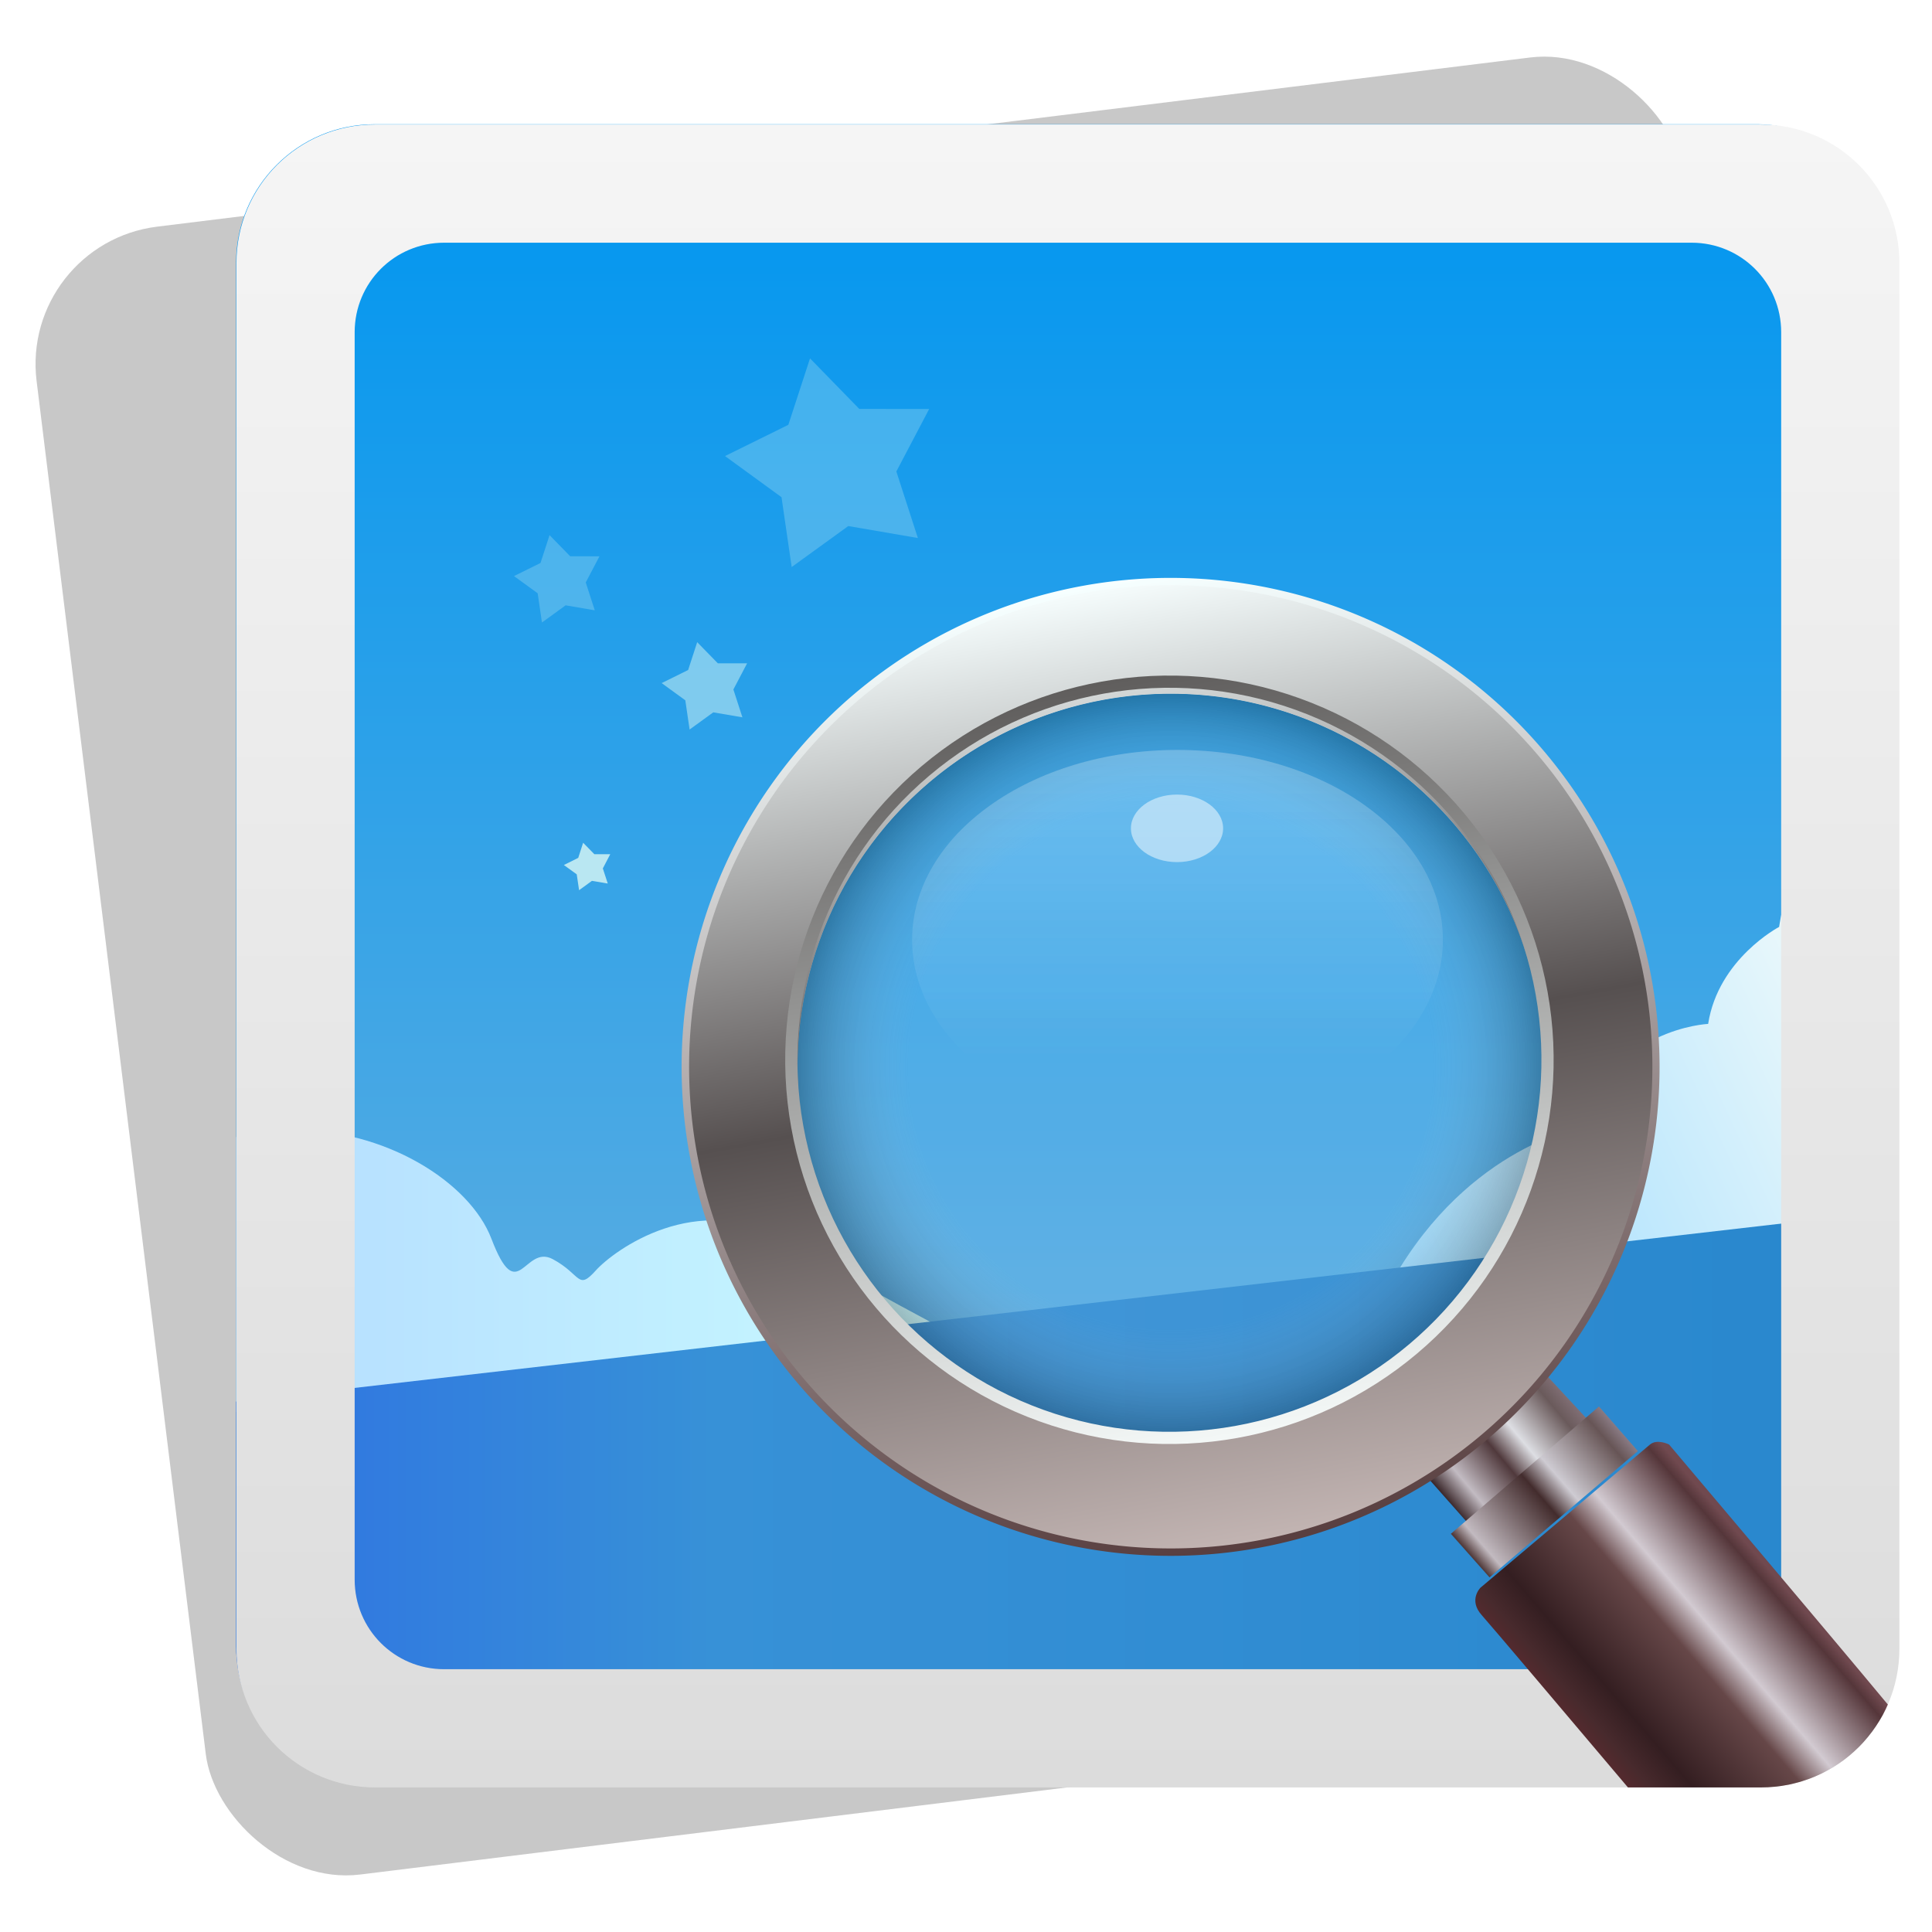 <?xml version="1.0" encoding="UTF-8"?>
<svg width="64" height="64" version="1.1" viewBox="0 0 16.933 16.933" xmlns="http://www.w3.org/2000/svg" xmlns:cc="http://creativecommons.org/ns#" xmlns:dc="http://purl.org/dc/elements/1.1/" xmlns:rdf="http://www.w3.org/1999/02/22-rdf-syntax-ns#" xmlns:xlink="http://www.w3.org/1999/xlink">
 <defs>
  <linearGradient id="linearGradient181485">
   <stop stop-color="#542a2e" offset="0"/>
   <stop stop-color="#482a2d" offset=".064"/>
   <stop stop-color="#341e21" offset=".196"/>
   <stop stop-color="#664748" offset=".535"/>
   <stop stop-color="#d2cad1" offset=".669"/>
   <stop stop-color="#55363a" offset=".952"/>
   <stop stop-color="#70494f" offset="1"/>
  </linearGradient>
  <style type="text/css"/>
  <radialGradient id="radialGradient1539" cx="33.299" cy="5.984" r="3.27" gradientTransform="translate(-24.85 5.03)" gradientUnits="userSpaceOnUse">
   <stop stop-color="#fff" stop-opacity=".204" offset="0"/>
   <stop stop-color="#fff" stop-opacity=".204" offset=".7"/>
   <stop stop-color="#191919" offset="1"/>
  </radialGradient>
  <linearGradient id="linearGradient2181" x1="32.855" x2="32.855" y1="1.768" y2="10.314" gradientTransform="rotate(-10.161 40.223 134.85)" gradientUnits="userSpaceOnUse">
   <stop stop-color="#f6ffff" offset="0"/>
   <stop stop-color="#583e3f" offset="1"/>
  </linearGradient>
  <linearGradient id="linearGradient27086" x1="32.855" x2="32.855" y1="1.768" y2="10.314" gradientTransform="matrix(.97 -.174 .174 .97 -22.657 9.213)" gradientUnits="userSpaceOnUse">
   <stop stop-color="#f4fbfb" offset="0"/>
   <stop stop-color="#565050" offset=".5"/>
   <stop stop-color="#c2b4b2" offset="1"/>
  </linearGradient>
  <linearGradient id="linearGradient59103" x1="31.418" x2="31.418" y1="9.306" y2="2.617" gradientTransform="translate(-22.906 4.981)" gradientUnits="userSpaceOnUse">
   <stop stop-color="#f3f7f6" offset="0"/>
   <stop stop-color="#605e5d" offset="1"/>
  </linearGradient>
  <linearGradient id="linearGradient80038" x1="33.014" x2="34.219" y1="10.136" y2="9.447" gradientTransform="rotate(-10.161 39.453 126.19)" gradientUnits="userSpaceOnUse">
   <stop stop-color="#3c292c" offset="0"/>
   <stop stop-color="#c2bbc2" offset=".156"/>
   <stop stop-color="#50393c" offset=".43"/>
   <stop stop-color="#dddee3" offset=".602"/>
   <stop stop-color="#6a5a5b" offset=".89"/>
   <stop stop-color="#806e74" offset="1"/>
  </linearGradient>
  <linearGradient id="linearGradient126082" x1="33.173" x2="34.636" y1="10.722" y2="9.847" gradientTransform="rotate(-10.161 39.453 126.19)" gradientUnits="userSpaceOnUse">
   <stop stop-color="#533c3c" offset="0"/>
   <stop stop-color="#c2bac0" offset=".08"/>
   <stop stop-color="#432c2d" offset=".468"/>
   <stop stop-color="#cecbd2" offset=".602"/>
   <stop stop-color="#675556" offset=".914"/>
   <stop stop-color="#8a7b84" offset="1"/>
  </linearGradient>
  <linearGradient id="linearGradient181487" x1="33.624" x2="35.493" y1="12.027" y2="10.924" gradientTransform="matrix(3.72 -.667 .667 3.72 -81.808 33.789)" gradientUnits="userSpaceOnUse" xlink:href="#linearGradient181485"/>
  <linearGradient id="linearGradient2163" x1="-177.09" x2="-177.09" y1="-1.337" y2="-15.638" gradientTransform="translate(186.83 16.907)" gradientUnits="userSpaceOnUse">
   <stop stop-color="#78b4dc" offset="0"/>
   <stop stop-color="#0096f0" offset="1"/>
  </linearGradient>
  <linearGradient id="linearGradient2208" x1="-230.89" x2="-207.22" y1="41.878" y2="41.878" gradientTransform="matrix(.265 0 0 .265 63.159 .057)" gradientUnits="userSpaceOnUse">
   <stop stop-color="#b4dcff" offset="0"/>
   <stop stop-color="#c8faff" offset="1"/>
  </linearGradient>
  <linearGradient id="linearGradient2216" x1="-192.39" x2="-175.89" y1="41.967" y2="34.297" gradientTransform="matrix(.265 0 0 .265 63.159 .057)" gradientUnits="userSpaceOnUse">
   <stop stop-color="#96d9ff" offset="0"/>
   <stop stop-color="#f0fafa" offset="1"/>
  </linearGradient>
  <linearGradient id="linearGradient2230" x1="-235.64" x2="-175.89" y1="49.391" y2="49.391" gradientTransform="matrix(.265 0 0 .265 63.159 .057)" gradientUnits="userSpaceOnUse">
   <stop stop-color="#2d69e6" offset="0"/>
   <stop stop-color="#3791d7" offset=".35"/>
   <stop stop-color="#2887cd" offset="1"/>
  </linearGradient>
  <filter id="filter1229" x="-.069" y="-.107" width="1.138" height="1.214" color-interpolation-filters="sRGB">
   <feGaussianBlur stdDeviation="0.135"/>
  </filter>
  <filter id="filter1251" x="-.208" y="-.284" width="1.416" height="1.567" color-interpolation-filters="sRGB">
   <feGaussianBlur stdDeviation="0.07"/>
  </filter>
  <linearGradient id="linearGradient997" x1="-228.54" x2="-228.54" y1="49.422" y2="52.342" gradientTransform="translate(237.02,-44.947)" gradientUnits="userSpaceOnUse">
   <stop stop-color="#fff" offset="0"/>
   <stop stop-color="#fff" stop-opacity="0" offset="1"/>
  </linearGradient>
  <linearGradient id="linearGradient286294" x1="33.624" x2="35.493" y1="12.027" y2="10.924" gradientTransform="rotate(-10.161 41.978 97.796)" gradientUnits="userSpaceOnUse" xlink:href="#linearGradient181485"/>
  <linearGradient id="linearGradient1286" x1="37.459" x2="37.459" y1="4.243" y2="58.996" gradientUnits="userSpaceOnUse">
   <stop stop-color="#f5f5f5" offset="0"/>
   <stop stop-color="#dcdcdc" offset="1"/>
  </linearGradient>
 </defs>
 <rect transform="rotate(-7.024)" x="-.09" y="2.14" width="14.552" height="14.552" ry="1.214" fill="#c8c8c8"/>
 <rect x="2.069" y="1.089" width="14.552" height="14.552" ry="1.214" fill="url(#linearGradient2163)"/>
 <path d="m2.54 9.902c-0.155 0.003-0.313 0.024-0.47 0.064v2.408l6.264-0.692s-0.717-0.376-1.471-0.816c-0.753-0.439-1.48 0.09-1.641 0.269-0.161 0.179-0.126 0.036-0.377-0.099-0.251-0.135-0.305 0.431-0.538-0.179-0.189-0.496-0.935-0.968-1.766-0.954z" fill="url(#linearGradient2208)"/>
 <path d="m16.621 7.043c-0.419 0.018-0.899 0.233-1.028 1.081 0 0-0.533 0.279-0.622 0.85 0 0-0.85 0.038-1.091 0.9 0 0-1.002 0.165-1.674 1.345l4.415-0.517z" fill="url(#linearGradient2216)"/>
 <path d="m16.621 10.608-14.552 1.676v2.143c0 0.672 0.541 1.214 1.214 1.214h12.125c0.672 0 1.213-0.541 1.213-1.214z" fill="url(#linearGradient2230)"/>
 <path transform="scale(.265)" d="m12.408 4.117c-2.542 0-4.588 2.044-4.588 4.586v45.826c0 2.542 2.046 4.588 4.588 4.588h45.824c2.542 0 4.588-2.046 4.588-4.588v-45.826c0-2.542-2.046-4.586-4.588-4.586h-45.824zm2.283 3.91h41.256c1.641 0 2.963 1.32 2.963 2.961v41.256c0 1.641-1.322 2.963-2.963 2.963h-41.256c-1.641 0-2.961-1.322-2.961-2.963v-41.256c0-1.641 1.32-2.961 2.961-2.961z" fill="url(#linearGradient1286)" stroke-width="3.78"/>
 <g transform="translate(25.037 .057)" fill="#b9e7f2">
  <path transform="matrix(.8 .156 -.156 .8 38.674 12.43)" d="m-68.859 3.713-0.759 0.017-0.513 0.549-0.251-0.716-0.681-0.318 0.604-0.46 0.092-0.746 0.624 0.432 0.738-0.143-0.218 0.727z" opacity=".3"/>
  <path transform="matrix(.335 .065 -.065 .335 3.485 8.524)" d="m-68.859 3.713-0.759 0.017-0.513 0.549-0.251-0.716-0.681-0.318 0.604-0.46 0.092-0.746 0.624 0.432 0.738-0.143-0.218 0.727z" opacity=".3"/>
  <path transform="matrix(.335 .065 -.065 .335 4.779 9.462)" d="m-68.859 3.713-0.759 0.017-0.513 0.549-0.251-0.716-0.681-0.318 0.604-0.46 0.092-0.746 0.624 0.432 0.738-0.143-0.218 0.727z" opacity=".6"/>
  <path transform="matrix(.182 .035 -.035 .182 -7.048 9.421)" d="m-68.859 3.713-0.759 0.017-0.513 0.549-0.251-0.716-0.681-0.318 0.604-0.46 0.092-0.746 0.624 0.432 0.738-0.143-0.218 0.727z"/>
 </g>
 <g transform="translate(-19.369)" fill="#5e4aa6" stroke-width=".265">
  <circle cx="-330.35" cy="-328.38" r="0"/>
  <circle cx="-330.35" cy="-328.37" r="0"/>
  <circle cx="-330.35" cy="-328.37" r="0"/>
  <circle cx="-352.63" cy="-336.83" r="0"/>
 </g>
 <path d="m12.455 12.886 0.4 0.452 1.054-0.902-0.432-0.466z" fill="url(#linearGradient80038)"/>
 <path d="m12.716 13.443 0.339 0.382 1.3-1.107-0.341-0.391z" fill="url(#linearGradient126082)"/>
 <path transform="scale(.265)" d="m53.842 59.117h4.394c0.079 0 0.158-0.002 0.236-0.006 0.078-0.004 0.157-0.01 0.234-0.018s0.154-0.018 0.23-0.029 0.152-0.024 0.227-0.039c0.075-0.015 0.147-0.034 0.221-0.053 0.073-0.019 0.147-0.038 0.219-0.061 0.072-0.022 0.143-0.047 0.213-0.072 0.07-0.026 0.14-0.053 0.209-0.082 0.069-0.029 0.136-0.06 0.203-0.092 0.067-0.032 0.132-0.066 0.197-0.102 0.065-0.035 0.13-0.071 0.193-0.109 0.063-0.038 0.125-0.078 0.186-0.119 0.061-0.041 0.121-0.083 0.18-0.127 0.059-0.044 0.117-0.09 0.174-0.137 0.057-0.047 0.112-0.095 0.166-0.145 0.054-0.049 0.106-0.099 0.158-0.15s0.103-0.106 0.152-0.16c0.049-0.054 0.096-0.109 0.143-0.166s0.093-0.115 0.137-0.174c0.044-0.059 0.086-0.119 0.127-0.18 0.041-0.061 0.081-0.122 0.119-0.186 0.038-0.063 0.076-0.126 0.111-0.191 0.035-0.065 0.068-0.132 0.1-0.199 0.023-0.048 0.045-0.097 0.066-0.146-1.812-2.187-7.234-8.598-7.234-8.598s-0.397-0.204-0.637 0.004c-0.24 0.208-5.602 4.731-5.602 4.731s-0.408 0.406 0.041 0.906c0.307 0.343 2.895 3.403 4.836 5.699z" fill="url(#linearGradient181487)"/>
 <path d="m9.504 5.132a4.286 4.286 0 0 0-3.463 4.974 4.286 4.286 0 0 0 4.975 3.463 4.286 4.286 0 0 0 3.462-4.975 4.286 4.286 0 0 0-4.974-3.462zm0.179 0.999a3.27 3.27 0 0 1 3.796 2.642 3.27 3.27 0 0 1-2.642 3.796 3.27 3.27 0 0 1-3.796-2.642 3.27 3.27 0 0 1 2.642-3.796z" fill="url(#linearGradient2181)"/>
 <path d="m9.516 5.195a4.221 4.221 0 0 0-3.41 4.9 4.221 4.221 0 0 0 4.9 3.41 4.221 4.221 0 0 0 3.41-4.9 4.221 4.221 0 0 0-4.899-3.41zm0.168 0.936a3.27 3.27 0 0 1 3.796 2.642 3.27 3.27 0 0 1-2.642 3.796 3.27 3.27 0 0 1-3.796-2.642 3.27 3.27 0 0 1 2.642-3.796z" fill="url(#linearGradient27086)"/>
 <circle transform="rotate(-10.161)" cx="8.45" cy="11.014" r="3.27" fill="url(#radialGradient1539)" opacity=".302"/>
 <circle transform="rotate(-10.161)" cx="8.45" cy="10.951" r="3.314" fill="none" stroke="url(#linearGradient59103)" stroke-linecap="round" stroke-linejoin="round" stroke-width=".107"/>
 <ellipse transform="matrix(.994 0 0 1.103 1.904 1.125)" cx="8.467" cy="6.448" rx="2.34" ry="1.509" fill="url(#linearGradient997)" filter="url(#filter1229)" opacity=".4"/>
 <ellipse transform="matrix(.994 0 0 1.103 1.904 1.125)" cx="8.467" cy="6.448" rx="2.34" ry="1.509" fill="url(#linearGradient997)" filter="url(#filter1229)" opacity=".4"/>
 <ellipse cx="10.316" cy="7.26" rx=".404" ry=".296" fill="#fff" filter="url(#filter1251)" opacity=".7"/>
 <path d="m18.005 13.894s-0.108 0.107 0.011 0.24c0.119 0.132 1.828 2.157 1.828 2.157s0.472 0.513 0.912 0.479c0.44-0.034 0.853-0.242 1.012-0.636 0.159-0.394 0.095-0.846-0.05-1.035s-2.062-2.456-2.062-2.456-0.105-0.054-0.168 7.91e-4c-0.063 0.055-1.482 1.252-1.482 1.252z" fill="url(#linearGradient286294)"/>
</svg>
